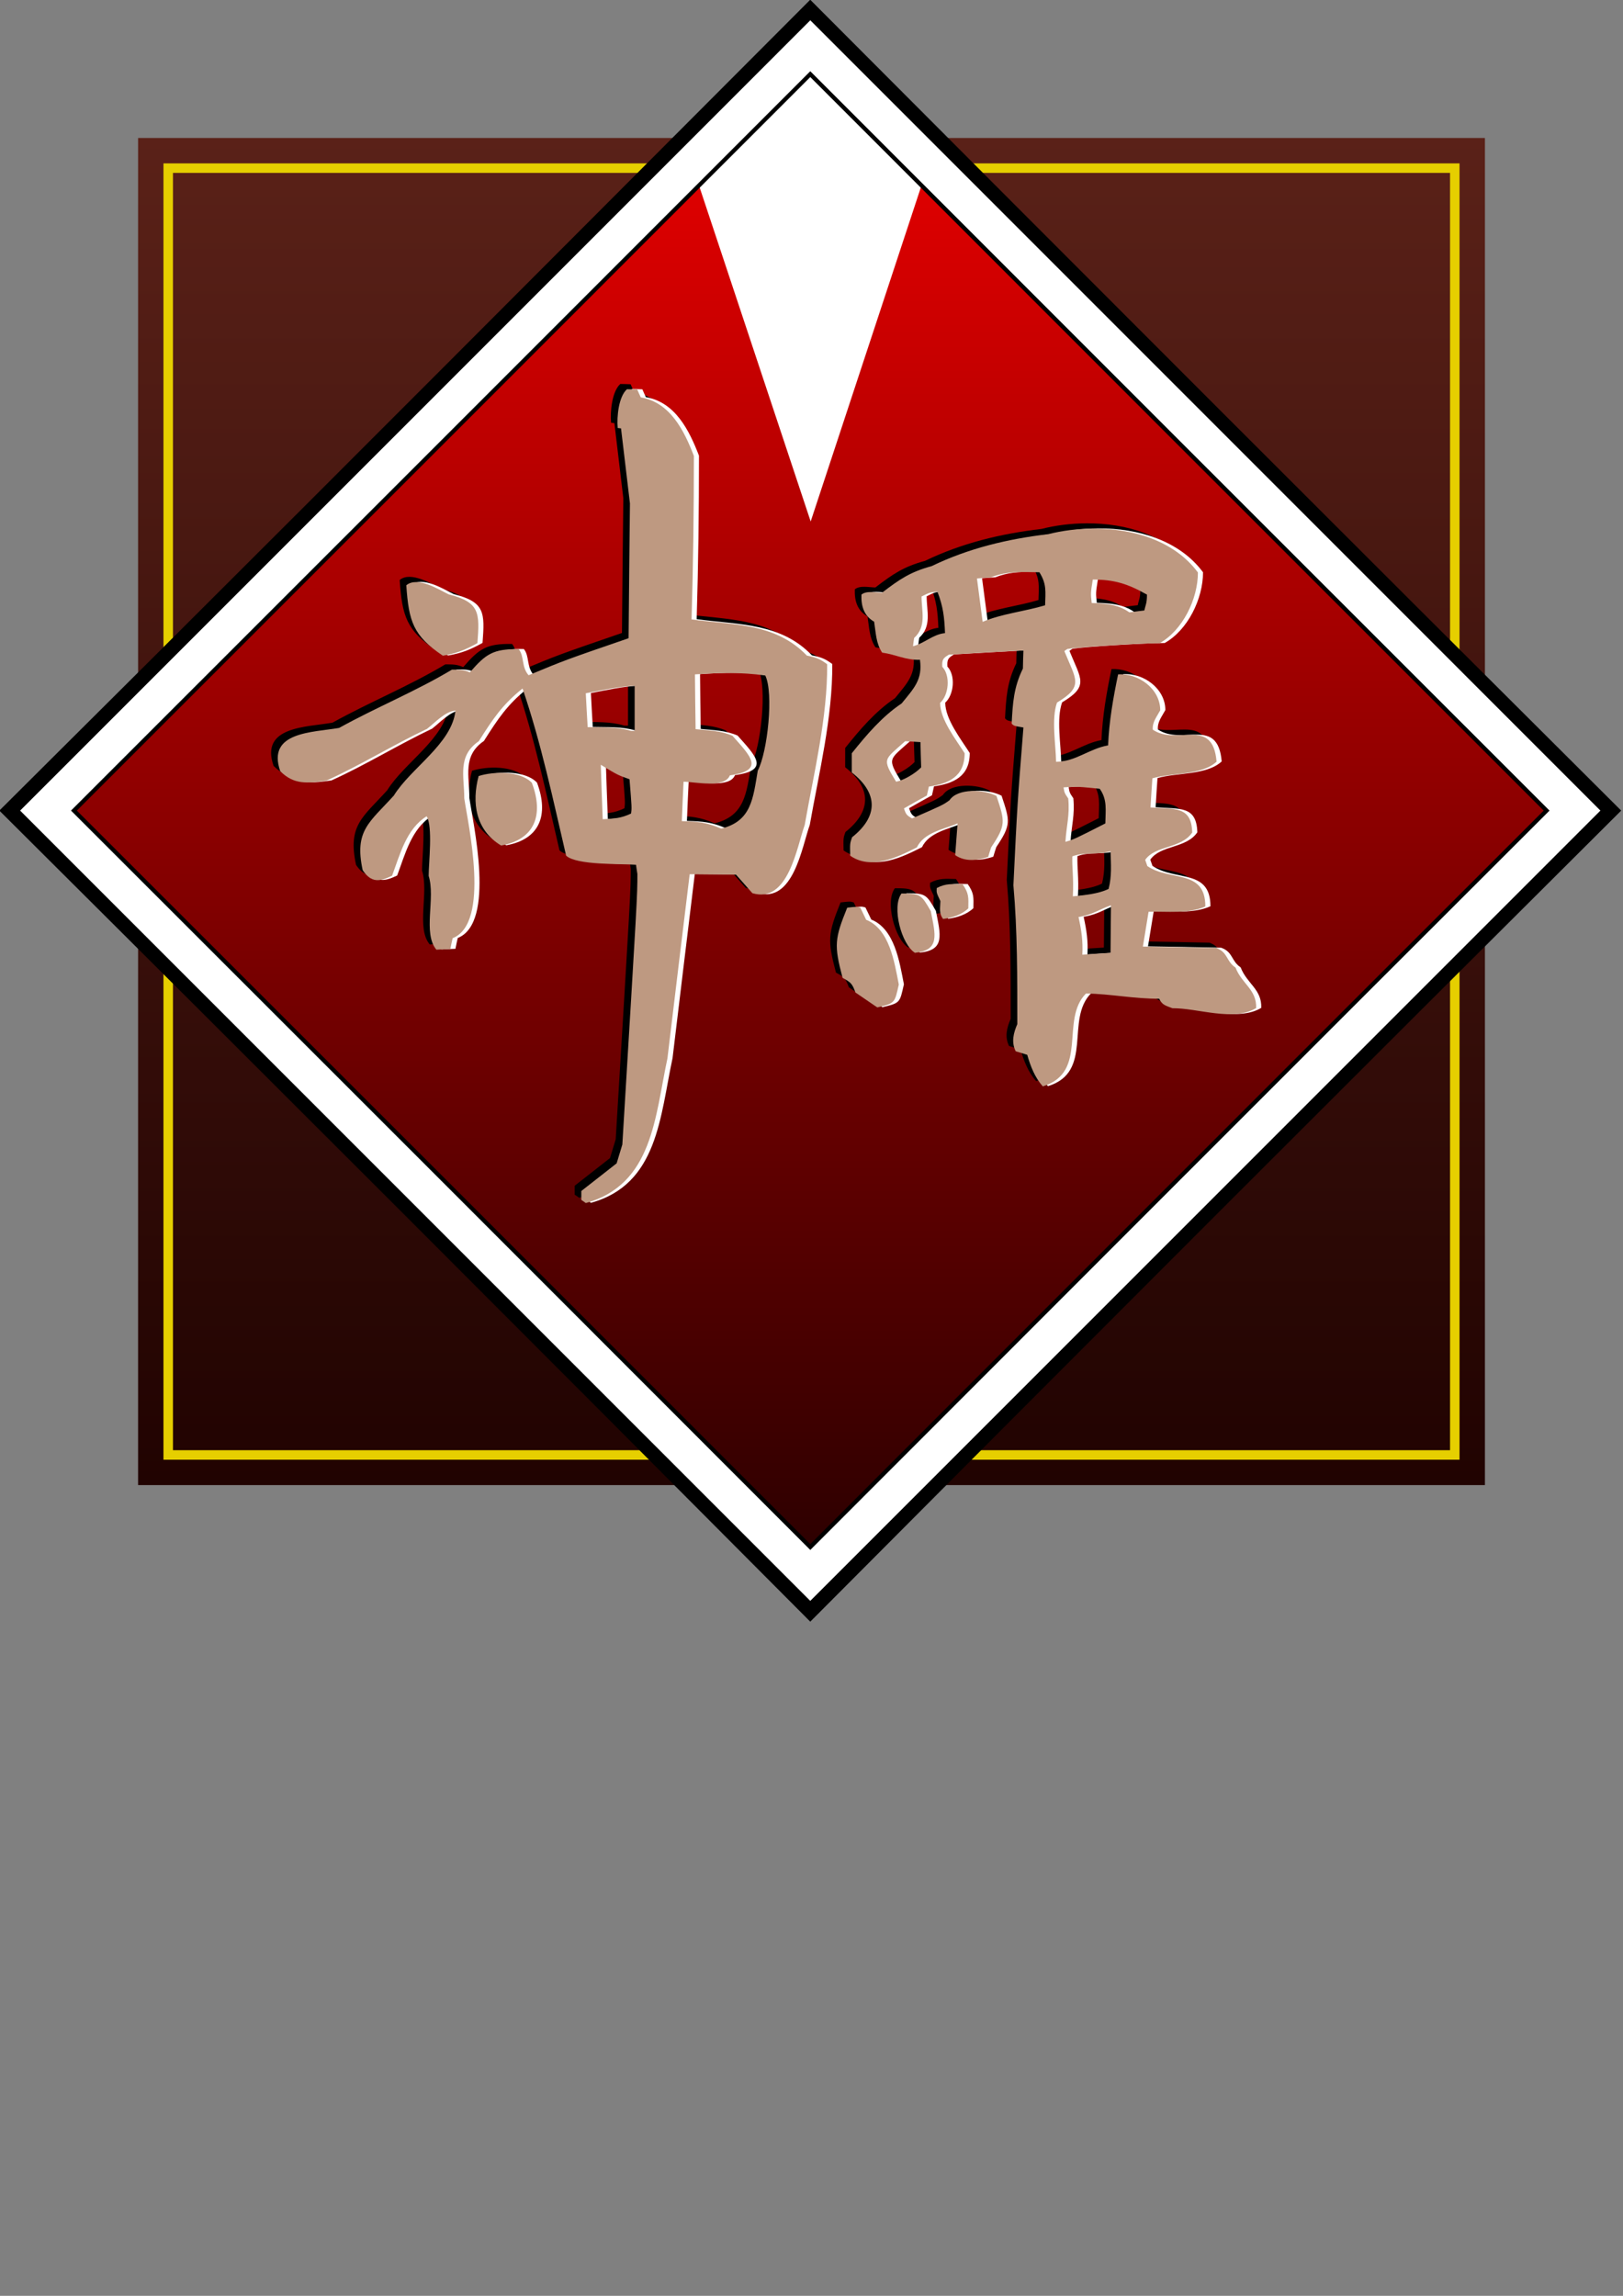 <?xml version="1.0" encoding="UTF-8" standalone="no"?>
<!-- Created with Inkscape (http://www.inkscape.org/) -->

<svg
   xmlns:dc="http://purl.org/dc/elements/1.1/"
   xmlns:cc="http://creativecommons.org/ns#"
   xmlns:rdf="http://www.w3.org/1999/02/22-rdf-syntax-ns#"
   xmlns:svg="http://www.w3.org/2000/svg"
   xmlns="http://www.w3.org/2000/svg"
   xmlns:xlink="http://www.w3.org/1999/xlink"
   xmlns:sodipodi="http://sodipodi.sourceforge.net/DTD/sodipodi-0.dtd"
   xmlns:inkscape="http://www.inkscape.org/namespaces/inkscape"
   width="744.094"
   height="1052.362"
   id="svg3112"
   version="1.1"
   inkscape:version="0.48.3.1 r9886"
   sodipodi:docname="New document 2">
  <rect width="100%" height="100%" fill="#808080" stroke="none"/>
  <defs
     id="defs3114">
    <linearGradient
       inkscape:collect="always"
       xlink:href="#linearGradient6069"
       id="linearGradient6075"
       x1="484.19"
       y1="351.038"
       x2="811.95"
       y2="351.038"
       gradientUnits="userSpaceOnUse"
       gradientTransform="matrix(0,-2.61,3.27,0,-790.401,2085.076)"
       spreadMethod="pad" />
    <linearGradient
       id="linearGradient6069">
      <stop
         style="stop-color:#0e0000;stop-opacity:1;"
         offset="0"
         id="stop6071" />
      <stop
         style="stop-color:#ff0000;stop-opacity:1;"
         offset="1"
         id="stop6073" />
    </linearGradient>
    <linearGradient
       inkscape:collect="always"
       xlink:href="#linearGradient4140"
       id="linearGradient4146"
       x1="832.866"
       y1="800"
       x2="1727.134"
       y2="800"
       gradientUnits="userSpaceOnUse"
       gradientTransform="translate(-480,-2080)" />
    <linearGradient
       id="linearGradient4140">
      <stop
         style="stop-color:#5a2118;stop-opacity:1;"
         offset="0"
         id="stop4142" />
      <stop
         style="stop-color:#210301;stop-opacity:1;"
         offset="1"
         id="stop4144" />
    </linearGradient>
    <linearGradient
       y2="800"
       x2="1727.134"
       y1="800"
       x1="832.866"
       gradientTransform="matrix(0.69,0,0,0.69,-511.84,-924.443)"
       gradientUnits="userSpaceOnUse"
       id="linearGradient3110"
       xlink:href="#linearGradient4140"
       inkscape:collect="always" />
  </defs>
  <sodipodi:namedview
     id="base"
     pagecolor="#ffffff"
     bordercolor="#666666"
     borderopacity="1.0"
     inkscape:pageopacity="0.0"
     inkscape:pageshadow="2"
     inkscape:zoom="1"
     inkscape:cx="375"
     inkscape:cy="683.27766"
     inkscape:document-units="px"
     inkscape:current-layer="layer1"
     showgrid="false"
     inkscape:snap-bbox="true"
     inkscape:snap-bbox-edge-midpoints="true"
     inkscape:bbox-nodes="true"
     inkscape:snap-bbox-midpoints="true"
     inkscape:object-paths="true"
     inkscape:snap-intersection-paths="true"
     inkscape:object-nodes="true"
     inkscape:snap-smooth-nodes="true"
     inkscape:snap-midpoints="true"
     inkscape:snap-object-midpoints="true"
     inkscape:snap-center="true"
     inkscape:snap-page="true"
     inkscape:window-width="1398"
     inkscape:window-height="1007"
     inkscape:window-x="0"
     inkscape:window-y="19"
     inkscape:window-maximized="0" />
  <g
     inkscape:label="Layer 1"
     inkscape:groupmode="layer"
     id="layer1">
    <rect
       style="fill:url(#linearGradient3110);fill-opacity:1;stroke:none"
       id="rect4109"
       width="617.487"
       height="617.487"
       x="63.25"
       y="-680.791"
       transform="matrix(0,1,-1,0,0,0)" />
    <path
       style="fill:none;stroke:#e6cf00;stroke-width:4.36;stroke-miterlimit:4;stroke-opacity:1;stroke-dasharray:none"
       d="m 77.12,666.921 c 196.618,0 393.237,0 589.855,0 0,-196.618 0,-393.237 0,-589.855 -196.618,0 -393.237,0 -589.855,0 0,196.618 0,393.237 0,589.855 z"
       id="rect4109-1"
       inkscape:connector-curvature="0" />
    <path
       style="fill:url(#linearGradient6075);fill-opacity:1;stroke:none;display:inline"
       d="M 219.79,571.972 18.729,378.256 374.862,19.124 566.192,214.893 725.366,375.54 375.602,724.863 z"
       id="rect5559"
       inkscape:connector-curvature="0"
       sodipodi:nodetypes="ccccccc" />
    <g
       style="display:inline"
       id="g4111"
       transform="matrix(0.69,0,0,0.69,-412.549,-156.656)">
      <g
         transform="translate(-46.344,62.344)"
         id="g6813">
        <path
           inkscape:connector-curvature="0"
           style="fill:#000000;fill-rule:evenodd;stroke:none"
           d="m 1056.406,419.781 c -5.49,4.86 -6.845,18.28 -6.125,25.75 l 2.188,0.25 c 1.98,16.56 3.957,33.225 5.937,49.875 -0.36,29.79 -0.636,59.651 -0.906,89.531 -42.39,14.58 -42.407,14.604 -66.438,24.594 -4.95,-5.67 -2.692,-12.601 -6.562,-17.281 -17.01,-0.36 -21.939,3.225 -32.469,15.375 -4.32,-1.89 -7.136,-1.812 -11.906,-1.812 -24.21,14.49 -50.309,25.039 -74.969,38.719 -17.64,3.06 -48.215,2.439 -39.125,28.719 9.18,9.18 17.997,8.081 30.688,6.281 22.86,-10.35 44.074,-23.575 66.844,-34.375 5.22,-4.05 12.156,-11.706 18.906,-12.156 -2.34,22.05 -29.598,38.078 -40.938,56.438 -16.29,18 -26.389,23.224 -20.719,49.594 5.85,8.64 11.251,7.647 19.531,3.688 5.22,-13.95 9.469,-31.13 22.969,-39.5 4.23,6.84 1.344,30.864 1.344,39.594 4.68,14.76 -4.055,38.051 5.125,49.031 3.06,-0.18 6.131,-0.347 9.281,-0.438 0.45,-2.43 0.991,-4.848 1.531,-7.188 25.38,-10.08 10.149,-76.049 7.719,-92.969 0,-14.76 -4.654,-28.096 9.656,-37.906 9.36,-14.76 15.562,-24.2 29.062,-35 12.42,36.27 20.239,73.713 28.969,111.062 7.2,6.48 36.087,5.221 46.438,6.031 0.27,1.98 0.546,4.024 0.906,6.094 0,14.67 -0.01,14.69 -10,179.75 -1.26,4.14 -2.521,8.27 -3.781,12.5 l -23.469,18.375 0,5.938 c 0.99,0.63 1.979,1.343 2.969,2.062 44.55,-12.24 45.97,-57.515 54.25,-96.125 4.86,-40.77 9.831,-81.543 14.781,-122.312 l 30.781,0.281 c 3.6,4.05 7.185,8.172 10.875,12.312 23.85,7.11 29.53,-30.67 34.75,-45.25 6.12,-34.65 15.207,-71.474 14.938,-106.844 -4.77,-3.6 -7.65,-4.58 -13.5,-5.75 -20.7,-21.6 -48.244,-20.251 -76.594,-24.031 1.08,-36 1.531,-72.355 1.531,-108.625 -6.48,-16.83 -15.751,-35.545 -35.281,-38.875 -0.81,-1.8 -1.624,-3.509 -2.344,-5.219 -2.34,-0.09 -4.594,-0.188 -6.844,-0.188 z M 1125,608.312 c 7.549,0.045 15.078,0.5 23.312,1.625 5.67,11.52 1.601,50.678 -4.969,63.188 -3.15,18.36 -4.121,33.581 -24.281,38.531 -9.63,-4.14 -15.658,-4.699 -26.188,-4.969 0.36,-8.82 0.706,-17.457 1.156,-26.188 7.47,0.09 27.271,4.601 30.781,-4.219 23.67,-3.24 13.599,-12.871 1.719,-26.281 -8.1,-3.51 -15.77,-3.506 -24.5,-4.406 -0.18,-12.15 -0.347,-24.315 -0.437,-36.375 8.28,-0.585 15.857,-0.951 23.406,-0.906 z m -63.469,8.469 0,29.969 -2.406,0 c -9.45,-2.88 -19.003,-2.23 -28.812,-2.5 -0.45,-7.56 -0.89,-15.03 -1.25,-22.5 11.7,-2.16 20.769,-4.339 32.469,-4.969 z m -22.5,52.469 c 11.25,6.84 11.264,6.835 19.094,9.625 1.53,19.08 1.54,19.091 1,22.781 -6.84,3.24 -11.162,3.331 -18.812,3.781 -0.45,-12.15 -0.921,-24.128 -1.281,-36.188 z"
           id="path5436" />
        <path
           inkscape:connector-curvature="0"
           style="fill:#000000;fill-rule:evenodd;stroke:none"
           d="m 1366.156,512.344 c -10.365,0.052 -20.579,1.365 -29.844,3.719 -26.91,3.15 -52.93,9.37 -77.5,21.25 -14.04,3.78 -21.328,8.746 -32.938,17.656 -4.32,-0.09 -10.326,-1.54 -13.656,1.25 -0.27,7.56 1.597,14.04 8.437,18 1.17,7.29 1.173,14.321 5.313,20.531 9.63,1.35 15.225,5.02 25.125,4.75 1.89,13.23 -4.056,19.01 -12.156,29 -12.96,8.64 -23.315,20.854 -33.125,33.094 l 0,12.781 c 17.91,14.04 17.288,29.441 0.188,43.031 -1.44,4.05 -1.43,4.06 -1.25,12.25 13.77,9.63 30.871,1.25 44.281,-5.5 4.77,-9.9 17.523,-11.977 27.063,-15.938 l -1.594,21.062 c 6.75,4.59 14.467,3.618 21.938,1.188 0.63,-2.16 1.28,-4.336 2,-6.406 9.9,-14.76 9.17,-17.084 3.5,-34.094 -8.01,-4.32 -25.729,-5.405 -31.219,2.875 -4.41,3.15 -4.414,3.152 -24.844,12.062 -3.6,-2.07 -4.056,-2.606 -5.406,-6.656 5.04,-2.88 10.089,-5.772 15.219,-8.562 l 1.344,-5.938 c 12.96,-1.89 23.75,-6.586 23.75,-22.156 -5.76,-9.09 -16.281,-22.399 -16.281,-33.469 5.76,-5.13 7.018,-18.087 1.438,-23.938 -0.27,-4.5 0.356,-5.754 4.406,-8.094 16.47,-0.99 32.94,-1.913 49.5,-2.812 -0.18,3.96 -0.254,8.012 -0.344,12.062 -6.12,12.51 -6.749,22.793 -7.469,36.562 1.44,1.53 1.423,1.514 7.813,2.594 -4.05,50.76 -4.046,50.781 -6.656,104.781 2.7,30.42 2.594,61.74 2.594,92.25 -2.52,5.85 -4.122,11.943 -1.062,18.062 2.52,0.72 5.046,1.534 7.656,2.344 2.16,7.56 5.034,15.029 10.344,20.969 30.69,-9.45 11.259,-44.259 28.719,-61.719 17.01,0.36 31.224,3.5 48.594,3.5 2.07,4.23 4.223,4.513 8.813,6.312 16.83,-0.18 40.325,9.086 55.625,-0.094 0.45,-12.42 -9.457,-15.926 -13.688,-26.906 -6.39,-4.23 -4.959,-10.273 -12.969,-13.062 -16.2,-0.36 -32.394,-0.636 -48.594,-0.906 1.26,-7.74 2.521,-15.475 3.781,-23.125 12.33,-0.36 26.559,1.54 37.719,-3.5 0,-25.11 -23.411,-16.494 -38.531,-26.844 -0.54,-1.44 -0.988,-2.775 -1.438,-4.125 6.84,-9.81 24.05,-7.388 31.25,-18.188 -0.54,-17.91 -11.789,-15.306 -27.719,-16.656 0.36,-6.48 0.8,-12.864 1.25,-19.344 12.87,-3.78 32.666,-1.792 42.656,-11.062 -2.61,-30.15 -26.206,-10.27 -42.406,-21.25 -0.36,-5.13 2.629,-8.465 4.969,-12.875 0,-14.22 -14.41,-24.744 -28,-23.844 -3.33,16.02 -5.936,30.866 -6.656,47.156 -12.51,2.16 -21.693,10.906 -34.563,10.906 -0.18,-11.61 -3.245,-28.544 0.625,-39.344 18,-10.8 12.615,-15.197 4.875,-34.188 0.63,-0.54 1.343,-0.988 2.063,-1.438 7.47,-1.26 47.507,-3.781 61.187,-3.781 15.3,-8.55 25.5,-29.27 25.5,-47 -15.59,-21.088 -43.137,-29.32 -69.625,-29.188 z M 1321.938,541.25 c 2.752,0.02 5.584,0.102 8.531,0.125 4.86,7.83 4.051,12.578 3.781,21.938 -13.41,4.05 -28.9,5.6 -41.5,11 -1.26,-9.63 -2.521,-19.273 -3.781,-28.812 2.88,-0.27 5.78,-0.445 8.75,-0.625 8.37,-3.308 15.963,-3.684 24.219,-3.625 z m 44,4.969 c 14.31,0 23.22,2.8 36,10 0,6.03 -0.999,6.751 -1.719,10.531 -3.33,0.36 -6.67,0.8 -10,1.25 -7.47,-5.4 -16.27,-5.859 -25,-6.219 -0.72,-6.48 -0.721,-6.473 0.719,-15.562 z m -103.25,8.031 c 3.87,9.99 4.612,16.821 5.062,27.531 -8.28,0.9 -13.15,6.559 -21.25,8.719 0.18,-1.89 0.449,-3.669 0.719,-5.469 8.46,-7.74 4.937,-17.663 4.937,-27.562 5.4,-2.7 5.401,-2.679 10.531,-3.219 z m -21.406,99.344 c 3.33,0.18 6.736,0.355 10.156,0.625 0.09,5.58 0.289,11.17 0.469,16.75 -3.69,3.87 -11.346,8.541 -16.656,9.531 -9.63,-15.75 -7.919,-14.306 6.031,-26.906 z m 112.625,30.312 c 3.476,-0.019 7.063,0.325 16.625,1.281 5.22,7.29 3.84,14.301 3.75,23.031 -20.34,10.35 -20.321,10.36 -26.531,12.25 0.63,-10.71 2.955,-17.562 1.875,-28.812 -2.52,-3.69 -2.495,-3.685 -3.125,-7.375 3.274,-0.236 5.321,-0.363 7.406,-0.375 z m 23.813,42.781 c 0.27,8.91 0.91,16.36 -1.25,25 -6.57,3.33 -16.401,4.249 -23.781,4.969 0.63,-12.51 -0.614,-18.733 -0.344,-26.562 8.01,-3.06 16.825,-0.796 25.375,-3.406 z m 0.281,35.906 -0.281,31.594 c -6.3,0.36 -12.509,0.8 -18.719,1.25 0.45,-9.18 -0.551,-15.941 -2.531,-25.031 9.63,-1.62 13.521,-5.022 21.531,-7.812 z"
           id="path5438" />
        <path
           inkscape:connector-curvature="0"
           style="fill:#000000;fill-rule:evenodd;stroke:none"
           d="m 1222.736,830.446 c -4.86,-3.33 -9.72,-6.66 -14.49,-9.9 -2.16,-5.94 -3.06,-6.75 -8.55,-9.72 -5.76,-21.69 -5.31,-25.92 3.06,-46.62 6.3,-0.72 6.3,-0.72 8.73,0 1.26,2.61 2.52,5.31 3.87,8.01 15.48,6.3 18.72,27.81 21.69,43.02 -2.79,12.24 -2.34,12.42 -14.31,15.21 z"
           id="path5440" />
        <path
           inkscape:connector-curvature="0"
           style="fill:#000000;fill-rule:evenodd;stroke:none"
           d="m 1247.756,794.176 c -9,-5.67 -15.57,-30.51 -8.91,-39.42 12.69,0 13.14,0.81 19.44,11.7 3.15,15.93 6.21,26.01 -10.53,27.72 z"
           id="path5444" />
        <path
           inkscape:connector-curvature="0"
           style="fill:#000000;fill-rule:evenodd;stroke:none"
           d="m 1266.476,771.676 c -2.88,-3.78 -1.89,-7.11 -1.8,-11.88 -2.61,-5.49 -2.61,-5.49 -2.43,-8.64 6.12,-3.24 10.26,-2.61 17.19,-2.52 4.14,5.94 3.96,8.55 3.78,16.02 -4.41,4.23 -10.89,6.3 -16.74,7.02 z"
           id="path5446" />
        <path
           inkscape:connector-curvature="0"
           style="fill:#000000;fill-rule:evenodd;stroke:none"
           d="m 972.806,722.896 c -17.1,-10.26 -19.62,-28.62 -14.94,-46.17 9.99,-3.15 27.63,-3.51 35.37,4.5 8.1,21.6 1.8,37.71 -20.43,41.67 z"
           id="path5450" />
        <path
           inkscape:connector-curvature="0"
           style="fill:#000000;fill-rule:evenodd;stroke:none"
           d="m 934.106,596.806 c -19.71,-13.23 -22.68,-22.77 -24.3,-46.8 7.38,-6.12 21.33,2.7 28.08,6.03 20.88,5.22 20.7,12.33 19.17,32.4 -8.28,4.59 -13.68,6.75 -22.95,8.37 z"
           id="path5462" />
      </g>
      <g
         style="fill:#ffffff"
         transform="translate(-38.545,65.694)"
         id="g6813-9">
        <path
           style="fill:#ffffff;fill-rule:evenodd;stroke:none"
           d="m 1056.406,419.781 c -5.49,4.86 -6.845,18.28 -6.125,25.75 l 2.188,0.25 c 1.98,16.56 3.957,33.225 5.937,49.875 -0.36,29.79 -0.636,59.651 -0.906,89.531 -42.39,14.58 -42.407,14.604 -66.438,24.594 -4.95,-5.67 -2.692,-12.601 -6.562,-17.281 -17.01,-0.36 -21.939,3.225 -32.469,15.375 -4.32,-1.89 -7.136,-1.812 -11.906,-1.812 -24.21,14.49 -50.309,25.039 -74.969,38.719 -17.64,3.06 -48.215,2.439 -39.125,28.719 9.18,9.18 17.997,8.081 30.688,6.281 22.86,-10.35 44.074,-23.575 66.844,-34.375 5.22,-4.05 12.156,-11.706 18.906,-12.156 -2.34,22.05 -29.598,38.078 -40.938,56.438 -16.29,18 -26.389,23.224 -20.719,49.594 5.85,8.64 11.251,7.647 19.531,3.688 5.22,-13.95 9.469,-31.13 22.969,-39.5 4.23,6.84 1.344,30.864 1.344,39.594 4.68,14.76 -4.055,38.051 5.125,49.031 3.06,-0.18 6.131,-0.347 9.281,-0.438 0.45,-2.43 0.991,-4.848 1.531,-7.188 25.38,-10.08 10.149,-76.049 7.719,-92.969 0,-14.76 -4.654,-28.096 9.656,-37.906 9.36,-14.76 15.562,-24.2 29.062,-35 12.42,36.27 20.239,73.713 28.969,111.062 7.2,6.48 36.087,5.221 46.438,6.031 0.27,1.98 0.546,4.024 0.906,6.094 0,14.67 -0.01,14.69 -10,179.75 -1.26,4.14 -2.521,8.27 -3.781,12.5 l -23.469,18.375 0,5.938 c 0.99,0.63 1.979,1.343 2.969,2.062 44.55,-12.24 45.97,-57.515 54.25,-96.125 4.86,-40.77 9.831,-81.543 14.781,-122.312 l 30.781,0.281 c 3.6,4.05 7.185,8.172 10.875,12.312 23.85,7.11 29.53,-30.67 34.75,-45.25 6.12,-34.65 15.207,-71.474 14.938,-106.844 -4.77,-3.6 -7.65,-4.58 -13.5,-5.75 -20.7,-21.6 -48.244,-20.251 -76.594,-24.031 1.08,-36 1.531,-72.355 1.531,-108.625 -6.48,-16.83 -15.751,-35.545 -35.281,-38.875 -0.81,-1.8 -1.624,-3.509 -2.344,-5.219 -2.34,-0.09 -4.594,-0.188 -6.844,-0.188 z M 1125,608.312 c 7.549,0.045 15.078,0.5 23.312,1.625 5.67,11.52 1.601,50.678 -4.969,63.188 -3.15,18.36 -4.121,33.581 -24.281,38.531 -9.63,-4.14 -15.658,-4.699 -26.188,-4.969 0.36,-8.82 0.706,-17.457 1.156,-26.188 7.47,0.09 27.271,4.601 30.781,-4.219 23.67,-3.24 13.599,-12.871 1.719,-26.281 -8.1,-3.51 -15.77,-3.506 -24.5,-4.406 -0.18,-12.15 -0.347,-24.315 -0.437,-36.375 8.28,-0.585 15.857,-0.951 23.406,-0.906 z m -63.469,8.469 0,29.969 -2.406,0 c -9.45,-2.88 -19.003,-2.23 -28.812,-2.5 -0.45,-7.56 -0.89,-15.03 -1.25,-22.5 11.7,-2.16 20.769,-4.339 32.469,-4.969 z m -22.5,52.469 c 11.25,6.84 11.264,6.835 19.094,9.625 1.53,19.08 1.54,19.091 1,22.781 -6.84,3.24 -11.162,3.331 -18.812,3.781 -0.45,-12.15 -0.921,-24.128 -1.281,-36.188 z"
           id="path5436-1"
           inkscape:connector-curvature="0" />
        <path
           style="fill:#ffffff;fill-rule:evenodd;stroke:none"
           d="m 1366.156,512.344 c -10.365,0.052 -20.579,1.365 -29.844,3.719 -26.91,3.15 -52.93,9.37 -77.5,21.25 -14.04,3.78 -21.328,8.746 -32.938,17.656 -4.32,-0.09 -10.326,-1.54 -13.656,1.25 -0.27,7.56 1.597,14.04 8.437,18 1.17,7.29 1.173,14.321 5.313,20.531 9.63,1.35 15.225,5.02 25.125,4.75 1.89,13.23 -4.056,19.01 -12.156,29 -12.96,8.64 -23.315,20.854 -33.125,33.094 l 0,12.781 c 17.91,14.04 17.288,29.441 0.188,43.031 -1.44,4.05 -1.43,4.06 -1.25,12.25 13.77,9.63 30.871,1.25 44.281,-5.5 4.77,-9.9 17.523,-11.977 27.063,-15.938 l -1.594,21.062 c 6.75,4.59 14.467,3.618 21.938,1.188 0.63,-2.16 1.28,-4.336 2,-6.406 9.9,-14.76 9.17,-17.084 3.5,-34.094 -8.01,-4.32 -25.729,-5.405 -31.219,2.875 -4.41,3.15 -4.414,3.152 -24.844,12.062 -3.6,-2.07 -4.056,-2.606 -5.406,-6.656 5.04,-2.88 10.089,-5.772 15.219,-8.562 l 1.344,-5.938 c 12.96,-1.89 23.75,-6.586 23.75,-22.156 -5.76,-9.09 -16.281,-22.399 -16.281,-33.469 5.76,-5.13 7.018,-18.087 1.438,-23.938 -0.27,-4.5 0.356,-5.754 4.406,-8.094 16.47,-0.99 32.94,-1.913 49.5,-2.812 -0.18,3.96 -0.254,8.012 -0.344,12.062 -6.12,12.51 -6.749,22.793 -7.469,36.562 1.44,1.53 1.423,1.514 7.813,2.594 -4.05,50.76 -4.046,50.781 -6.656,104.781 2.7,30.42 2.594,61.74 2.594,92.25 -2.52,5.85 -4.122,11.943 -1.062,18.062 2.52,0.72 5.046,1.534 7.656,2.344 2.16,7.56 5.034,15.029 10.344,20.969 30.69,-9.45 11.259,-44.259 28.719,-61.719 17.01,0.36 31.224,3.5 48.594,3.5 2.07,4.23 4.223,4.513 8.813,6.312 16.83,-0.18 40.325,9.086 55.625,-0.094 0.45,-12.42 -9.457,-15.926 -13.688,-26.906 -6.39,-4.23 -4.959,-10.273 -12.969,-13.062 -16.2,-0.36 -32.394,-0.636 -48.594,-0.906 1.26,-7.74 2.521,-15.475 3.781,-23.125 12.33,-0.36 26.559,1.54 37.719,-3.5 0,-25.11 -23.411,-16.494 -38.531,-26.844 -0.54,-1.44 -0.988,-2.775 -1.438,-4.125 6.84,-9.81 24.05,-7.388 31.25,-18.188 -0.54,-17.91 -11.789,-15.306 -27.719,-16.656 0.36,-6.48 0.8,-12.864 1.25,-19.344 12.87,-3.78 32.666,-1.792 42.656,-11.062 -2.61,-30.15 -26.206,-10.27 -42.406,-21.25 -0.36,-5.13 2.629,-8.465 4.969,-12.875 0,-14.22 -14.41,-24.744 -28,-23.844 -3.33,16.02 -5.936,30.866 -6.656,47.156 -12.51,2.16 -21.693,10.906 -34.563,10.906 -0.18,-11.61 -3.245,-28.544 0.625,-39.344 18,-10.8 12.615,-15.197 4.875,-34.188 0.63,-0.54 1.343,-0.988 2.063,-1.438 7.47,-1.26 47.507,-3.781 61.187,-3.781 15.3,-8.55 25.5,-29.27 25.5,-47 -15.59,-21.088 -43.137,-29.32 -69.625,-29.188 z M 1321.938,541.25 c 2.752,0.02 5.584,0.102 8.531,0.125 4.86,7.83 4.051,12.578 3.781,21.938 -13.41,4.05 -28.9,5.6 -41.5,11 -1.26,-9.63 -2.521,-19.273 -3.781,-28.812 2.88,-0.27 5.78,-0.445 8.75,-0.625 8.37,-3.308 15.963,-3.684 24.219,-3.625 z m 44,4.969 c 14.31,0 23.22,2.8 36,10 0,6.03 -0.999,6.751 -1.719,10.531 -3.33,0.36 -6.67,0.8 -10,1.25 -7.47,-5.4 -16.27,-5.859 -25,-6.219 -0.72,-6.48 -0.721,-6.473 0.719,-15.562 z m -103.25,8.031 c 3.87,9.99 4.612,16.821 5.062,27.531 -8.28,0.9 -13.15,6.559 -21.25,8.719 0.18,-1.89 0.449,-3.669 0.719,-5.469 8.46,-7.74 4.937,-17.663 4.937,-27.562 5.4,-2.7 5.401,-2.679 10.531,-3.219 z m -21.406,99.344 c 3.33,0.18 6.736,0.355 10.156,0.625 0.09,5.58 0.289,11.17 0.469,16.75 -3.69,3.87 -11.346,8.541 -16.656,9.531 -9.63,-15.75 -7.919,-14.306 6.031,-26.906 z m 112.625,30.312 c 3.476,-0.019 7.063,0.325 16.625,1.281 5.22,7.29 3.84,14.301 3.75,23.031 -20.34,10.35 -20.321,10.36 -26.531,12.25 0.63,-10.71 2.955,-17.562 1.875,-28.812 -2.52,-3.69 -2.495,-3.685 -3.125,-7.375 3.274,-0.236 5.321,-0.363 7.406,-0.375 z m 23.813,42.781 c 0.27,8.91 0.91,16.36 -1.25,25 -6.57,3.33 -16.401,4.249 -23.781,4.969 0.63,-12.51 -0.614,-18.733 -0.344,-26.562 8.01,-3.06 16.825,-0.796 25.375,-3.406 z m 0.281,35.906 -0.281,31.594 c -6.3,0.36 -12.509,0.8 -18.719,1.25 0.45,-9.18 -0.551,-15.941 -2.531,-25.031 9.63,-1.62 13.521,-5.022 21.531,-7.812 z"
           id="path5438-0"
           inkscape:connector-curvature="0" />
        <path
           inkscape:connector-curvature="0"
           style="fill:#ffffff;fill-rule:evenodd;stroke:none"
           d="m 1222.736,830.446 c -4.86,-3.33 -9.72,-6.66 -14.49,-9.9 -2.16,-5.94 -3.06,-6.75 -8.55,-9.72 -5.76,-21.69 -5.31,-25.92 3.06,-46.62 6.3,-0.72 6.3,-0.72 8.73,0 1.26,2.61 2.52,5.31 3.87,8.01 15.48,6.3 18.72,27.81 21.69,43.02 -2.79,12.24 -2.34,12.42 -14.31,15.21 z"
           id="path5440-7" />
        <path
           inkscape:connector-curvature="0"
           style="fill:#ffffff;fill-rule:evenodd;stroke:none"
           d="m 1247.756,794.176 c -9,-5.67 -15.57,-30.51 -8.91,-39.42 12.69,0 13.14,0.81 19.44,11.7 3.15,15.93 6.21,26.01 -10.53,27.72 z"
           id="path5444-5" />
        <path
           inkscape:connector-curvature="0"
           style="fill:#ffffff;fill-rule:evenodd;stroke:none"
           d="m 1266.476,771.676 c -2.88,-3.78 -1.89,-7.11 -1.8,-11.88 -2.61,-5.49 -2.61,-5.49 -2.43,-8.64 6.12,-3.24 10.26,-2.61 17.19,-2.52 4.14,5.94 3.96,8.55 3.78,16.02 -4.41,4.23 -10.89,6.3 -16.74,7.02 z"
           id="path5446-8" />
        <path
           inkscape:connector-curvature="0"
           style="fill:#ffffff;fill-rule:evenodd;stroke:none"
           d="m 972.806,722.896 c -17.1,-10.26 -19.62,-28.62 -14.94,-46.17 9.99,-3.15 27.63,-3.51 35.37,4.5 8.1,21.6 1.8,37.71 -20.43,41.67 z"
           id="path5450-7" />
        <path
           inkscape:connector-curvature="0"
           style="fill:#ffffff;fill-rule:evenodd;stroke:none"
           d="m 934.106,596.806 c -19.71,-13.23 -22.68,-22.77 -24.3,-46.8 7.38,-6.12 21.33,2.7 28.08,6.03 20.88,5.22 20.7,12.33 19.17,32.4 -8.28,4.59 -13.68,6.75 -22.95,8.37 z"
           id="path5462-0" />
      </g>
      <g
         style="fill:#be9981;fill-opacity:1"
         id="g6813-4"
         transform="translate(-41.939,65.839)">
        <path
           style="fill:#be9981;fill-opacity:1;fill-rule:evenodd;stroke:none"
           d="m 1056.406,419.781 c -5.49,4.86 -6.845,18.28 -6.125,25.75 l 2.188,0.25 c 1.98,16.56 3.957,33.225 5.937,49.875 -0.36,29.79 -0.636,59.651 -0.906,89.531 -42.39,14.58 -42.407,14.604 -66.438,24.594 -4.95,-5.67 -2.692,-12.601 -6.562,-17.281 -17.01,-0.36 -21.939,3.225 -32.469,15.375 -4.32,-1.89 -7.136,-1.812 -11.906,-1.812 -24.21,14.49 -50.309,25.039 -74.969,38.719 -17.64,3.06 -48.215,2.439 -39.125,28.719 9.18,9.18 17.997,8.081 30.688,6.281 22.86,-10.35 44.074,-23.575 66.844,-34.375 5.22,-4.05 12.156,-11.706 18.906,-12.156 -2.34,22.05 -29.598,38.078 -40.938,56.438 -16.29,18 -26.389,23.224 -20.719,49.594 5.85,8.64 11.251,7.647 19.531,3.688 5.22,-13.95 9.469,-31.13 22.969,-39.5 4.23,6.84 1.344,30.864 1.344,39.594 4.68,14.76 -4.055,38.051 5.125,49.031 3.06,-0.18 6.131,-0.347 9.281,-0.438 0.45,-2.43 0.991,-4.848 1.531,-7.188 25.38,-10.08 10.149,-76.049 7.719,-92.969 0,-14.76 -4.654,-28.096 9.656,-37.906 9.36,-14.76 15.562,-24.2 29.062,-35 12.42,36.27 20.239,73.713 28.969,111.062 7.2,6.48 36.087,5.221 46.438,6.031 0.27,1.98 0.546,4.024 0.906,6.094 0,14.67 -0.01,14.69 -10,179.75 -1.26,4.14 -2.521,8.27 -3.781,12.5 l -23.469,18.375 0,5.938 c 0.99,0.63 1.979,1.343 2.969,2.062 44.55,-12.24 45.97,-57.515 54.25,-96.125 4.86,-40.77 9.831,-81.543 14.781,-122.312 l 30.781,0.281 c 3.6,4.05 7.185,8.172 10.875,12.312 23.85,7.11 29.53,-30.67 34.75,-45.25 6.12,-34.65 15.207,-71.474 14.938,-106.844 -4.77,-3.6 -7.65,-4.58 -13.5,-5.75 -20.7,-21.6 -48.244,-20.251 -76.594,-24.031 1.08,-36 1.531,-72.355 1.531,-108.625 -6.48,-16.83 -15.751,-35.545 -35.281,-38.875 -0.81,-1.8 -1.624,-3.509 -2.344,-5.219 -2.34,-0.09 -4.594,-0.188 -6.844,-0.188 z M 1125,608.312 c 7.549,0.045 15.078,0.5 23.312,1.625 5.67,11.52 1.601,50.678 -4.969,63.188 -3.15,18.36 -4.121,33.581 -24.281,38.531 -9.63,-4.14 -15.658,-4.699 -26.188,-4.969 0.36,-8.82 0.706,-17.457 1.156,-26.188 7.47,0.09 27.271,4.601 30.781,-4.219 23.67,-3.24 13.599,-12.871 1.719,-26.281 -8.1,-3.51 -15.77,-3.506 -24.5,-4.406 -0.18,-12.15 -0.347,-24.315 -0.437,-36.375 8.28,-0.585 15.857,-0.951 23.406,-0.906 z m -63.469,8.469 0,29.969 -2.406,0 c -9.45,-2.88 -19.003,-2.23 -28.812,-2.5 -0.45,-7.56 -0.89,-15.03 -1.25,-22.5 11.7,-2.16 20.769,-4.339 32.469,-4.969 z m -22.5,52.469 c 11.25,6.84 11.264,6.835 19.094,9.625 1.53,19.08 1.54,19.091 1,22.781 -6.84,3.24 -11.162,3.331 -18.812,3.781 -0.45,-12.15 -0.921,-24.128 -1.281,-36.188 z"
           id="path5436-8"
           inkscape:connector-curvature="0" />
        <path
           style="fill:#be9981;fill-opacity:1;fill-rule:evenodd;stroke:none"
           d="m 1366.156,512.344 c -10.365,0.052 -20.579,1.365 -29.844,3.719 -26.91,3.15 -52.93,9.37 -77.5,21.25 -14.04,3.78 -21.328,8.746 -32.938,17.656 -4.32,-0.09 -10.326,-1.54 -13.656,1.25 -0.27,7.56 1.597,14.04 8.437,18 1.17,7.29 1.173,14.321 5.313,20.531 9.63,1.35 15.225,5.02 25.125,4.75 1.89,13.23 -4.056,19.01 -12.156,29 -12.96,8.64 -23.315,20.854 -33.125,33.094 l 0,12.781 c 17.91,14.04 17.288,29.441 0.188,43.031 -1.44,4.05 -1.43,4.06 -1.25,12.25 13.77,9.63 30.871,1.25 44.281,-5.5 4.77,-9.9 17.523,-11.977 27.063,-15.938 l -1.594,21.062 c 6.75,4.59 14.467,3.618 21.938,1.188 0.63,-2.16 1.28,-4.336 2,-6.406 9.9,-14.76 9.17,-17.084 3.5,-34.094 -8.01,-4.32 -25.729,-5.405 -31.219,2.875 -4.41,3.15 -4.414,3.152 -24.844,12.062 -3.6,-2.07 -4.056,-2.606 -5.406,-6.656 5.04,-2.88 10.089,-5.772 15.219,-8.562 l 1.344,-5.938 c 12.96,-1.89 23.75,-6.586 23.75,-22.156 -5.76,-9.09 -16.281,-22.399 -16.281,-33.469 5.76,-5.13 7.018,-18.087 1.438,-23.938 -0.27,-4.5 0.356,-5.754 4.406,-8.094 16.47,-0.99 32.94,-1.913 49.5,-2.812 -0.18,3.96 -0.254,8.012 -0.344,12.062 -6.12,12.51 -6.749,22.793 -7.469,36.562 1.44,1.53 1.423,1.514 7.813,2.594 -4.05,50.76 -4.046,50.781 -6.656,104.781 2.7,30.42 2.594,61.74 2.594,92.25 -2.52,5.85 -4.122,11.943 -1.062,18.062 2.52,0.72 5.046,1.534 7.656,2.344 2.16,7.56 5.034,15.029 10.344,20.969 30.69,-9.45 11.259,-44.259 28.719,-61.719 17.01,0.36 31.224,3.5 48.594,3.5 2.07,4.23 4.223,4.513 8.813,6.312 16.83,-0.18 40.325,9.086 55.625,-0.094 0.45,-12.42 -9.457,-15.926 -13.688,-26.906 -6.39,-4.23 -4.959,-10.273 -12.969,-13.062 -16.2,-0.36 -32.394,-0.636 -48.594,-0.906 1.26,-7.74 2.521,-15.475 3.781,-23.125 12.33,-0.36 26.559,1.54 37.719,-3.5 0,-25.11 -23.411,-16.494 -38.531,-26.844 -0.54,-1.44 -0.988,-2.775 -1.438,-4.125 6.84,-9.81 24.05,-7.388 31.25,-18.188 -0.54,-17.91 -11.789,-15.306 -27.719,-16.656 0.36,-6.48 0.8,-12.864 1.25,-19.344 12.87,-3.78 32.666,-1.792 42.656,-11.062 -2.61,-30.15 -26.206,-10.27 -42.406,-21.25 -0.36,-5.13 2.629,-8.465 4.969,-12.875 0,-14.22 -14.41,-24.744 -28,-23.844 -3.33,16.02 -5.936,30.866 -6.656,47.156 -12.51,2.16 -21.693,10.906 -34.563,10.906 -0.18,-11.61 -3.245,-28.544 0.625,-39.344 18,-10.8 12.615,-15.197 4.875,-34.188 0.63,-0.54 1.343,-0.988 2.063,-1.438 7.47,-1.26 47.507,-3.781 61.187,-3.781 15.3,-8.55 25.5,-29.27 25.5,-47 -15.59,-21.088 -43.137,-29.32 -69.625,-29.188 z M 1321.938,541.25 c 2.752,0.02 5.584,0.102 8.531,0.125 4.86,7.83 4.051,12.578 3.781,21.938 -13.41,4.05 -28.9,5.6 -41.5,11 -1.26,-9.63 -2.521,-19.273 -3.781,-28.812 2.88,-0.27 5.78,-0.445 8.75,-0.625 8.37,-3.308 15.963,-3.684 24.219,-3.625 z m 44,4.969 c 14.31,0 23.22,2.8 36,10 0,6.03 -0.999,6.751 -1.719,10.531 -3.33,0.36 -6.67,0.8 -10,1.25 -7.47,-5.4 -16.27,-5.859 -25,-6.219 -0.72,-6.48 -0.721,-6.473 0.719,-15.562 z m -103.25,8.031 c 3.87,9.99 4.612,16.821 5.062,27.531 -8.28,0.9 -13.15,6.559 -21.25,8.719 0.18,-1.89 0.449,-3.669 0.719,-5.469 8.46,-7.74 4.937,-17.663 4.937,-27.562 5.4,-2.7 5.401,-2.679 10.531,-3.219 z m -21.406,99.344 c 3.33,0.18 6.736,0.355 10.156,0.625 0.09,5.58 0.289,11.17 0.469,16.75 -3.69,3.87 -11.346,8.541 -16.656,9.531 -9.63,-15.75 -7.919,-14.306 6.031,-26.906 z m 112.625,30.312 c 3.476,-0.019 7.063,0.325 16.625,1.281 5.22,7.29 3.84,14.301 3.75,23.031 -20.34,10.35 -20.321,10.36 -26.531,12.25 0.63,-10.71 2.955,-17.562 1.875,-28.812 -2.52,-3.69 -2.495,-3.685 -3.125,-7.375 3.274,-0.236 5.321,-0.363 7.406,-0.375 z m 23.813,42.781 c 0.27,8.91 0.91,16.36 -1.25,25 -6.57,3.33 -16.401,4.249 -23.781,4.969 0.63,-12.51 -0.614,-18.733 -0.344,-26.562 8.01,-3.06 16.825,-0.796 25.375,-3.406 z m 0.281,35.906 -0.281,31.594 c -6.3,0.36 -12.509,0.8 -18.719,1.25 0.45,-9.18 -0.551,-15.941 -2.531,-25.031 9.63,-1.62 13.521,-5.022 21.531,-7.812 z"
           id="path5438-04"
           inkscape:connector-curvature="0" />
        <path
           inkscape:connector-curvature="0"
           style="fill:#be9981;fill-opacity:1;fill-rule:evenodd;stroke:none"
           d="m 1222.736,830.446 c -4.86,-3.33 -9.72,-6.66 -14.49,-9.9 -2.16,-5.94 -3.06,-6.75 -8.55,-9.72 -5.76,-21.69 -5.31,-25.92 3.06,-46.62 6.3,-0.72 6.3,-0.72 8.73,0 1.26,2.61 2.52,5.31 3.87,8.01 15.48,6.3 18.72,27.81 21.69,43.02 -2.79,12.24 -2.34,12.42 -14.31,15.21 z"
           id="path5440-2" />
        <path
           inkscape:connector-curvature="0"
           style="fill:#be9981;fill-opacity:1;fill-rule:evenodd;stroke:none"
           d="m 1247.756,794.176 c -9,-5.67 -15.57,-30.51 -8.91,-39.42 12.69,0 13.14,0.81 19.44,11.7 3.15,15.93 6.21,26.01 -10.53,27.72 z"
           id="path5444-9" />
        <path
           inkscape:connector-curvature="0"
           style="fill:#be9981;fill-opacity:1;fill-rule:evenodd;stroke:none"
           d="m 1266.476,771.676 c -2.88,-3.78 -1.89,-7.11 -1.8,-11.88 -2.61,-5.49 -2.61,-5.49 -2.43,-8.64 6.12,-3.24 10.26,-2.61 17.19,-2.52 4.14,5.94 3.96,8.55 3.78,16.02 -4.41,4.23 -10.89,6.3 -16.74,7.02 z"
           id="path5446-6" />
        <path
           inkscape:connector-curvature="0"
           style="fill:#be9981;fill-opacity:1;fill-rule:evenodd;stroke:none"
           d="m 972.806,722.896 c -17.1,-10.26 -19.62,-28.62 -14.94,-46.17 9.99,-3.15 27.63,-3.51 35.37,4.5 8.1,21.6 1.8,37.71 -20.43,41.67 z"
           id="path5450-1" />
        <path
           inkscape:connector-curvature="0"
           style="fill:#be9981;fill-opacity:1;fill-rule:evenodd;stroke:none"
           d="m 934.106,596.806 c -19.71,-13.23 -22.68,-22.77 -24.3,-46.8 7.38,-6.12 21.33,2.7 28.08,6.03 20.88,5.22 20.7,12.33 19.17,32.4 -8.28,4.59 -13.68,6.75 -22.95,8.37 z"
           id="path5462-04" />
      </g>
      <path
         inkscape:connector-curvature="0"
         id="path3990"
         d="m 1061.611,348.072 74.937,225.407 74.343,-225.407 -74.937,-74.937 -74.343,74.937"
         style="fill:#ffffff;fill-opacity:1;stroke:none" />
      <path
         sodipodi:nodetypes="ccccccccccc"
         inkscape:connector-curvature="0"
         id="rect7400-4"
         d="M 1002.062,361.344 C 867.423,496.298 732.678,631.147 597.469,765.531 777.505,944.703 957.11,1124.307 1136.281,1304.344 1315.477,1124.332 1495.082,944.727 1675.094,765.531 1495.105,586.354 1315.613,406.678 1136.25,226.875 c -44.729,44.823 -89.458,89.646 -134.188,134.469 z m 636.984,401.154 C 1479.133,921.583 1295.367,1111.416 1136.281,1271.33 977.155,1111.447 787.304,927.688 627.418,768.564 787.365,609.522 974.522,429.889 1133.865,270.242 c 128.64,92.286 379.204,366.236 505.182,492.256 z"
         style="fill:#000000;fill-opacity:1;stroke:none;display:inline" />
      <path
         inkscape:connector-curvature="0"
         id="rect7400"
         d="M 1134.879,239.996 C 959.695,415.17 784.552,590.386 609.342,765.533 785.016,941.155 960.665,1116.804 1136.287,1292.478 1311.909,1116.804 1487.558,941.155 1663.232,765.533 1487.558,589.901 1311.909,414.241 1136.287,238.557 c -0.469,0.48 -0.939,0.96 -1.408,1.439 z m 1.408,36.296 c 163.025,163.136 326.105,326.217 489.241,489.242 -163.201,162.96 -326.217,326.105 -489.241,489.241 C 973.281,1091.609 810.169,928.55 647.014,765.533 810.164,602.516 973.234,439.384 1136.287,276.292 z"
         style="fill:#ffffff;fill-opacity:1;stroke:#000000;stroke-width:2.743;stroke-miterlimit:4;stroke-opacity:1;stroke-dasharray:none" />
    </g>
  </g>
</svg>
